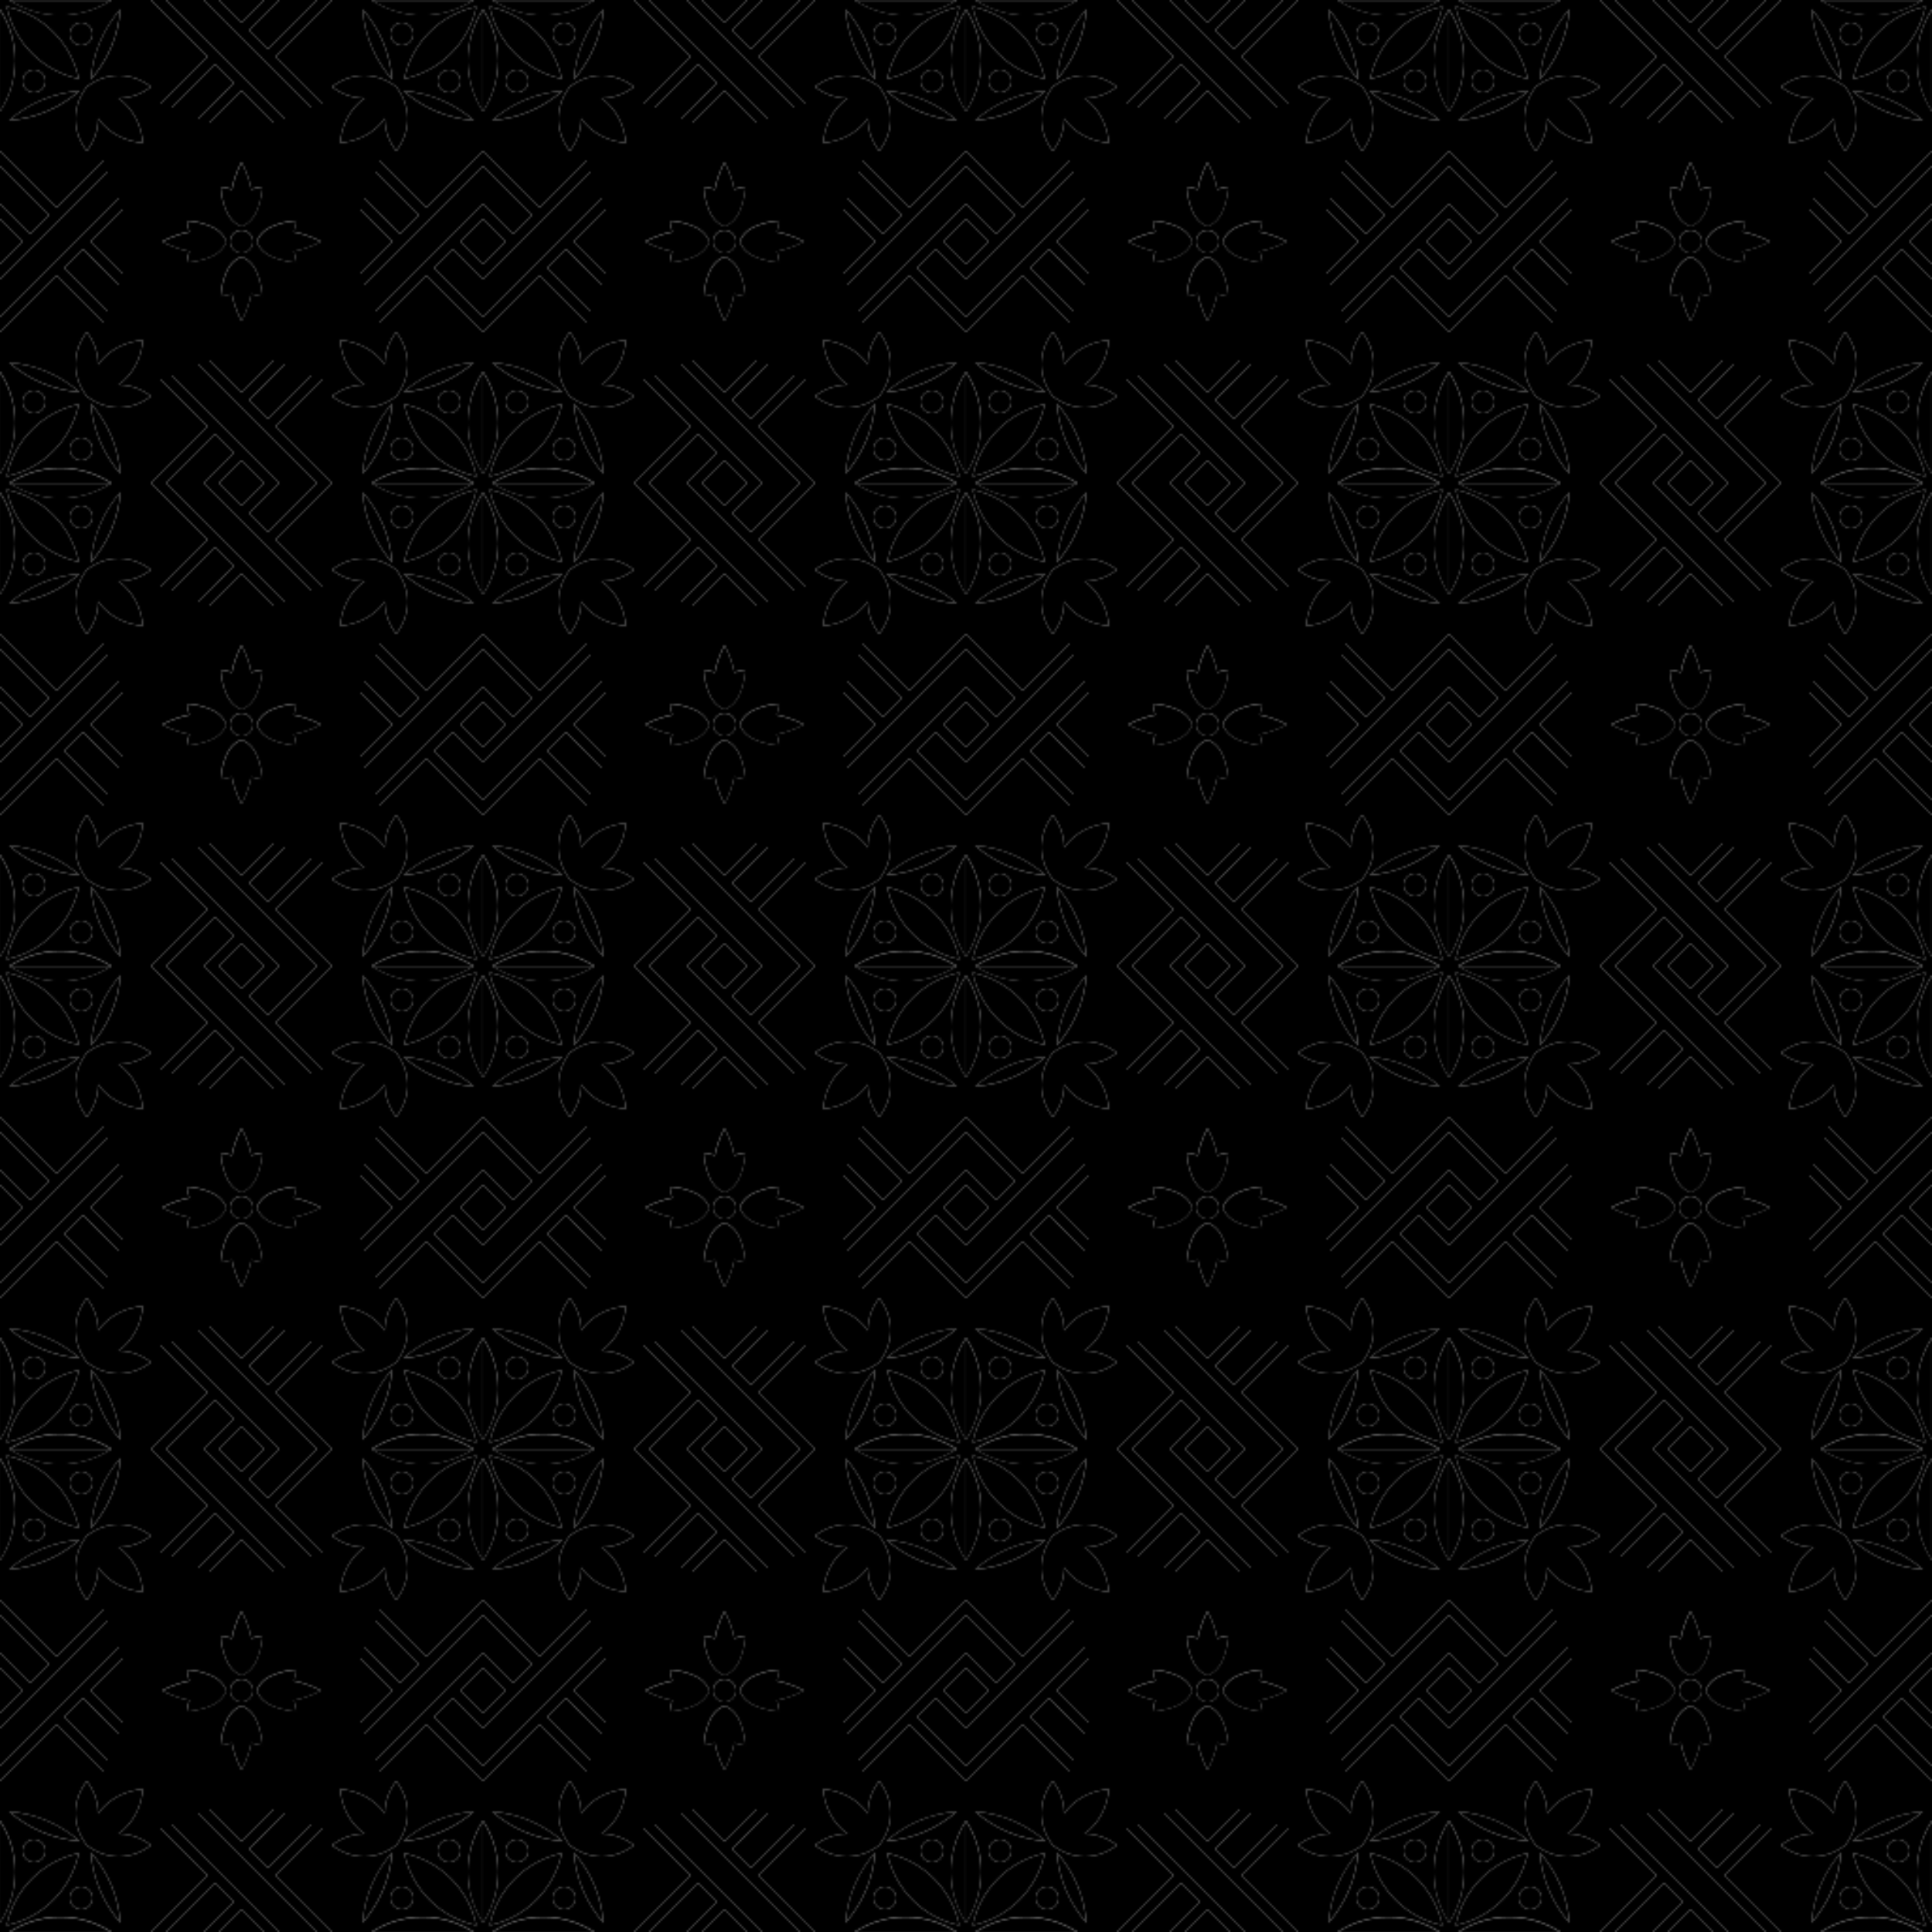 <svg width="1024" height="1024" xmlns="http://www.w3.org/2000/svg">
    <style>
        .colorTwo {
            fill: hsl(192 82% 83%);
        }
        .colorOne {
            fill: hsl(25 42% 94%);
        }
    </style>
    <defs>
        <pattern id="dynamicPattern" patternUnits="userSpaceOnUse" width="256" height="256">
            <path d="M128,478l17,17l0,46l46,0l17,17l-17,17l-46,0l0,46l-17,17l-17,-17l0,-46l-46,0l-17,-17l17,-17l46,0l0,-46l17,-17Zm8,80c0,-0 1.648,4.998 7.269,7.615c7.269,3.385 13.731,3.385 13.731,3.385c0,-0 -0.27,-2.685 -1.306,-5.861c8.507,-1.66 14.306,-5.139 14.306,-5.139c0,-0 -5.799,-3.479 -14.306,-5.139c1.036,-3.176 1.306,-5.861 1.306,-5.861c0,-0 -6.462,-0 -13.731,3.385c-5.621,2.617 -7.269,7.615 -7.269,7.615Zm-8,-6c-3.311,0 -6,2.689 -6,6c0,3.311 2.689,6 6,6c3.311,-0 6,-2.689 6,-6c0,-3.311 -2.689,-6 -6,-6Zm0,-2c0,0 4.998,-1.648 7.615,-7.269c3.385,-7.269 3.385,-13.731 3.385,-13.731c0,-0 -2.685,0.27 -5.861,1.306c-1.66,-8.507 -5.139,-14.306 -5.139,-14.306c0,0 -3.479,5.799 -5.139,14.306c-3.176,-1.036 -5.861,-1.306 -5.861,-1.306c0,-0 0,6.462 3.385,13.731c2.617,5.621 7.615,7.269 7.615,7.269Zm-8,8c0,0 -1.648,-4.998 -7.269,-7.615c-7.269,-3.385 -13.731,-3.385 -13.731,-3.385c-0,0 0.27,2.685 1.306,5.861c-8.507,1.66 -14.306,5.139 -14.306,5.139c0,0 5.799,3.479 14.306,5.139c-1.036,3.176 -1.306,5.861 -1.306,5.861c-0,0 6.462,0 13.731,-3.385c5.621,-2.617 7.269,-7.615 7.269,-7.615Zm8,8c0,-0 -4.998,1.648 -7.615,7.269c-3.385,7.269 -3.385,13.731 -3.385,13.731c0,0 2.685,-0.27 5.861,-1.306c1.66,8.507 5.139,14.306 5.139,14.306c0,-0 3.479,-5.799 5.139,-14.306c3.176,1.036 5.861,1.306 5.861,1.306c0,0 0,-6.462 -3.385,-13.731c-2.617,-5.621 -7.615,-7.269 -7.615,-7.269Z" class="colorOne" transform="matrix(1,0,0,1,-362,-430) matrix(1,0,0,1,362,430) matrix(1,0,0,1,0,-430)"/>
            <path d="M142,652l-10,-10l5.05,-4.95l13.95,-14.05l0,-42l42,0l63,-63l0,20l-57,57c0,0 -34,-0 -34,0l0,34l-23,23Zm80,-108l-10,10l-4.95,-5.05l-14.05,-13.95l-42,0l0,-42l-63,-63l20,0l57,57c0,0 -0,34 0,34l34,0l23,23Zm-108,-80l10,10l-5.05,4.95l-13.95,14.05l0,42l-42,0l-63,63l-0,-20l57,-57c-0,0 34,0 34,0l0,-34l23,-23Zm-80,108l10,-10l4.95,5.05l14.05,13.95l42,0l0,42l63,63l-20,0l-57,-57c0,0 0,-34 0,-34l-34,0l-23,-23Zm80,88l10,10l-16,16l-20,0l26,-26Zm116,-88l10,-10l16,16l0,20l-26,-26Zm-88,-116l-10,-10l16,-16l20,0l-26,26Zm-116,88l-10,10l-16,-16l0,-20l26,26Z" class="colorOne" transform="matrix(1,0,0,1,-362,-430) matrix(1,0,0,1,362,430) matrix(1,0,0,1,0,-430)"/>
            <path d="M244,558l12,-12l0,24l-12,-12Zm-116,116l12,12l-24,0l12,-12Zm-116,-116l-12,12l-0,-24l12,12Zm116,-116l-12,-12l24,-0l-12,12Z" class="colorOne" transform="matrix(1,0,0,1,-362,-430) matrix(1,0,0,1,362,430) matrix(1,0,0,1,0,-430)"/>
            <path d="M559,686l-21,0l-30,-30l25,-25l0,-30l30,0l25,-25l30,30l0,21c-5.054,7.737 -8,17.021 -8,27c0,9.979 2.946,19.263 8,27l0,5l-5,-0c-7.737,-5.054 -17.021,-8 -27,-8c-9.979,-0 -19.263,2.946 -27,8Zm55.466,-3.534c-1.897,-9.045 -6.379,-17.693 -13.435,-24.749c-7.057,-7.056 -15.705,-11.538 -24.749,-13.435c1.897,9.044 6.379,17.692 13.435,24.749c7.056,7.056 15.704,11.538 24.749,13.435Zm-42.466,-42.466c3.791,-4.871 6,-10.717 6,-17c0,-6.283 -2.209,-12.129 -6,-17c-3.791,4.871 -6,10.717 -6,17c0,0.084 0,0.168 0.001,0.251c-0.952,-1.324 -2.016,-2.579 -3.193,-3.757c-5.489,-5.488 -12.678,-8.511 -20.506,-9.192c0.681,7.828 3.704,15.017 9.192,20.506c1.178,1.177 2.433,2.241 3.757,3.193c-0.083,-0.001 -0.167,-0.001 -0.251,-0.001c-6.283,0 -12.129,2.209 -17,6c4.871,3.791 10.717,6 17,6c6.283,0 12.129,-2.209 17,-6Zm3.896,-2.185c14.195,-1.076 27.102,-6.791 37.208,-15.63c-14.195,1.076 -27.102,6.791 -37.208,15.63Zm-21.711,43.289c8.839,-10.106 14.554,-23.013 15.63,-37.208c-8.839,10.106 -14.554,23.013 -15.63,37.208Zm45.815,-44.104c-3.311,-0 -6,2.689 -6,6c0,3.311 2.689,6 6,6c3.311,-0 6,-2.689 6,-6c-0,-3.311 -2.689,-6 -6,-6Zm-25,25c-3.311,0 -6,2.689 -6,6c0,3.311 2.689,6 6,6c3.311,0 6,-2.689 6,-6c-0,-3.311 -2.689,-6 -6,-6Z" class="colorOne" transform="matrix(1,0,0,1,-362,-430) matrix(1,0,0,1,362,430) matrix(1,0,0,1,-362,-430)"/>
            <path d="M559,686l-21,0l-30,-30l25,-25l0,-30l30,0l25,-25l30,30l0,21c-5.054,7.737 -8,17.021 -8,27c0,9.979 2.946,19.263 8,27l0,5l-5,-0c-7.737,-5.054 -17.021,-8 -27,-8c-9.979,-0 -19.263,2.946 -27,8Zm55.466,-3.534c-1.897,-9.045 -6.379,-17.693 -13.435,-24.749c-7.057,-7.056 -15.705,-11.538 -24.749,-13.435c1.897,9.044 6.379,17.692 13.435,24.749c7.056,7.056 15.704,11.538 24.749,13.435Zm-42.466,-42.466c3.791,-4.871 6,-10.717 6,-17c0,-6.283 -2.209,-12.129 -6,-17c-3.791,4.871 -6,10.717 -6,17c0,0.084 0,0.168 0.001,0.251c-0.952,-1.324 -2.016,-2.579 -3.193,-3.757c-5.489,-5.488 -12.678,-8.511 -20.506,-9.192c0.681,7.828 3.704,15.017 9.192,20.506c1.178,1.177 2.433,2.241 3.757,3.193c-0.083,-0.001 -0.167,-0.001 -0.251,-0.001c-6.283,0 -12.129,2.209 -17,6c4.871,3.791 10.717,6 17,6c6.283,0 12.129,-2.209 17,-6Zm3.896,-2.185c14.195,-1.076 27.102,-6.791 37.208,-15.63c-14.195,1.076 -27.102,6.791 -37.208,15.63Zm-21.711,43.289c8.839,-10.106 14.554,-23.013 15.63,-37.208c-8.839,10.106 -14.554,23.013 -15.63,37.208Zm45.815,-44.104c-3.311,-0 -6,2.689 -6,6c0,3.311 2.689,6 6,6c3.311,-0 6,-2.689 6,-6c-0,-3.311 -2.689,-6 -6,-6Zm-25,25c-3.311,0 -6,2.689 -6,6c0,3.311 2.689,6 6,6c3.311,0 6,-2.689 6,-6c-0,-3.311 -2.689,-6 -6,-6Z" class="colorOne" transform="matrix(1,0,0,1,-362,-430) matrix(1,0,0,1,362,430) matrix(6.12323e-17,-1,1,6.12323e-17,-430,618)"/>
            <path d="M559,686l-21,0l-30,-30l25,-25l0,-30l30,0l25,-25l30,30l0,21c-5.054,7.737 -8,17.021 -8,27c0,9.979 2.946,19.263 8,27l0,5l-5,-0c-7.737,-5.054 -17.021,-8 -27,-8c-9.979,-0 -19.263,2.946 -27,8Zm55.466,-3.534c-1.897,-9.045 -6.379,-17.693 -13.435,-24.749c-7.057,-7.056 -15.705,-11.538 -24.749,-13.435c1.897,9.044 6.379,17.692 13.435,24.749c7.056,7.056 15.704,11.538 24.749,13.435Zm-42.466,-42.466c3.791,-4.871 6,-10.717 6,-17c0,-6.283 -2.209,-12.129 -6,-17c-3.791,4.871 -6,10.717 -6,17c0,0.084 0,0.168 0.001,0.251c-0.952,-1.324 -2.016,-2.579 -3.193,-3.757c-5.489,-5.488 -12.678,-8.511 -20.506,-9.192c0.681,7.828 3.704,15.017 9.192,20.506c1.178,1.177 2.433,2.241 3.757,3.193c-0.083,-0.001 -0.167,-0.001 -0.251,-0.001c-6.283,0 -12.129,2.209 -17,6c4.871,3.791 10.717,6 17,6c6.283,0 12.129,-2.209 17,-6Zm3.896,-2.185c14.195,-1.076 27.102,-6.791 37.208,-15.63c-14.195,1.076 -27.102,6.791 -37.208,15.63Zm-21.711,43.289c8.839,-10.106 14.554,-23.013 15.63,-37.208c-8.839,10.106 -14.554,23.013 -15.63,37.208Zm45.815,-44.104c-3.311,-0 -6,2.689 -6,6c0,3.311 2.689,6 6,6c3.311,-0 6,-2.689 6,-6c-0,-3.311 -2.689,-6 -6,-6Zm-25,25c-3.311,0 -6,2.689 -6,6c0,3.311 2.689,6 6,6c3.311,0 6,-2.689 6,-6c-0,-3.311 -2.689,-6 -6,-6Z" class="colorOne" transform="matrix(1,0,0,1,-362,-430) matrix(1,0,0,1,362,430) matrix(-1,-1.22465e-16,1.22465e-16,-1,618,686)"/>
            <path d="M559,686l-21,0l-30,-30l25,-25l0,-30l30,0l25,-25l30,30l0,21c-5.054,7.737 -8,17.021 -8,27c0,9.979 2.946,19.263 8,27l0,5l-5,-0c-7.737,-5.054 -17.021,-8 -27,-8c-9.979,-0 -19.263,2.946 -27,8Zm55.466,-3.534c-1.897,-9.045 -6.379,-17.693 -13.435,-24.749c-7.057,-7.056 -15.705,-11.538 -24.749,-13.435c1.897,9.044 6.379,17.692 13.435,24.749c7.056,7.056 15.704,11.538 24.749,13.435Zm-42.466,-42.466c3.791,-4.871 6,-10.717 6,-17c0,-6.283 -2.209,-12.129 -6,-17c-3.791,4.871 -6,10.717 -6,17c0,0.084 0,0.168 0.001,0.251c-0.952,-1.324 -2.016,-2.579 -3.193,-3.757c-5.489,-5.488 -12.678,-8.511 -20.506,-9.192c0.681,7.828 3.704,15.017 9.192,20.506c1.178,1.177 2.433,2.241 3.757,3.193c-0.083,-0.001 -0.167,-0.001 -0.251,-0.001c-6.283,0 -12.129,2.209 -17,6c4.871,3.791 10.717,6 17,6c6.283,0 12.129,-2.209 17,-6Zm3.896,-2.185c14.195,-1.076 27.102,-6.791 37.208,-15.63c-14.195,1.076 -27.102,6.791 -37.208,15.63Zm-21.711,43.289c8.839,-10.106 14.554,-23.013 15.63,-37.208c-8.839,10.106 -14.554,23.013 -15.63,37.208Zm45.815,-44.104c-3.311,-0 -6,2.689 -6,6c0,3.311 2.689,6 6,6c3.311,-0 6,-2.689 6,-6c-0,-3.311 -2.689,-6 -6,-6Zm-25,25c-3.311,0 -6,2.689 -6,6c0,3.311 2.689,6 6,6c3.311,0 6,-2.689 6,-6c-0,-3.311 -2.689,-6 -6,-6Z" class="colorOne" transform="matrix(1,0,0,1,-362,-430) matrix(1,0,0,1,362,430) matrix(-1.83697e-16,1,-1,-1.83697e-16,686,-362)"/>
            <path d="M102,648l-25,-25l0,-30l-30,0l-25,-25l-30,30l-0,-8l63,-63l42,0l0,-42l19,-19l-10,-10l-23,23l0,34l-34,0l-57,57l-0,-8l12,-12l-12,-12l0,-8l16,16l10,-10l-26,-26l0,-8l30,30l25,-25l30,0l0,-30l25,-25l-30,-30l8,0l63,63l0,42l42,0l19,19l10,-10l-23,-23l-34,0l0,-34l-57,-57l8,0l12,12l12,-12l8,0l-16,16l10,10l26,-26l8,0l-30,30l25,25l0,30l30,0l25,25l30,-30l0,8l-63,63l-42,0l0,42l-19,19l10,10l23,-23l0,-34l34,0l57,-57l0,8l-12,12l12,12l0,8l-16,-16l-10,10l26,26l0,8l-30,-30l-25,25l-30,0l0,30l-25,25l30,30l-8,0l-63,-63l0,-42l-42,0l-19,-19l-10,10l23,23l34,0l0,34l57,57l-8,0l-12,-12l-12,12l-8,0l16,-16l-10,-10l-26,26l-8,0l30,-30Zm98,-98l-17,-17l-46,0l0,-46l-17,-17l-17,17l0,46l-46,0l-17,17l17,17l46,0l0,46l17,17l17,-17l0,-46l46,0l17,-17Z" class="colorTwo" transform="matrix(1,0,0,1,-362,-430) matrix(1,0,0,1,362,430) matrix(1,0,0,1,8,-422)"/>
            <circle cx="128.5" cy="556.5" r="8.5" class="colorTwo" transform="matrix(1,0,0,1,-362,-430) matrix(1,0,0,1,362,430) matrix(0.706,0,0,0.706,37.294,-264.824)"/>
            <path d="M128.5,540c0,-0 -7.914,-1.891 -12.058,-8.338c-5.359,-8.338 -5.359,-15.75 -5.359,-15.75c0,-0 4.252,0.309 9.28,1.497c2.628,-9.757 8.137,-16.409 8.137,-16.409c-0,0 5.509,6.652 8.137,16.409c5.028,-1.188 9.28,-1.497 9.28,-1.497c-0,-0 -0,7.412 -5.359,15.75c-4.144,6.447 -12.058,8.338 -12.058,8.338Zm-12.667,9.176c0,0 -2.609,5.734 -11.509,8.736c-11.51,3.882 -21.741,3.882 -21.741,3.882c0,0 0.428,-3.08 2.068,-6.723c-13.469,-1.903 -22.651,-5.895 -22.651,-5.895c-0,0 9.182,-3.991 22.651,-5.894c-1.64,-3.643 -2.068,-6.723 -2.068,-6.723c0,-0 10.231,-0 21.741,3.882c8.9,3.002 11.509,8.735 11.509,8.735Zm12.667,9.177c0,-0 7.914,1.891 12.058,8.338c5.359,8.338 5.359,15.75 5.359,15.75c-0,0 -4.252,-0.309 -9.28,-1.498c-2.628,9.758 -8.137,16.41 -8.137,16.41c0,-0 -5.509,-6.652 -8.137,-16.41c-5.028,1.189 -9.28,1.498 -9.28,1.498c0,0 0,-7.412 5.359,-15.75c4.144,-6.447 12.058,-8.338 12.058,-8.338Zm12.667,-9.177c-0,0 2.609,-5.733 11.509,-8.735c11.51,-3.882 21.741,-3.882 21.741,-3.882c-0,-0 -0.428,3.08 -2.068,6.723c13.469,1.903 22.651,5.894 22.651,5.894c0,0 -9.182,3.992 -22.651,5.895c1.64,3.643 2.068,6.723 2.068,6.723c-0,0 -10.231,0 -21.741,-3.882c-8.9,-3.002 -11.509,-8.736 -11.509,-8.736Z" class="colorTwo" transform="matrix(1,0,0,1,-362,-430) matrix(1,0,0,1,362,430) matrix(0.632,0,0,0.872,46.842,-350.769)"/>
            <path d="M554.152,670.484c0.882,-11.644 5.57,-22.232 12.821,-30.523c-0.882,11.645 -5.57,22.233 -12.821,30.523Zm17.809,-35.511c8.291,-7.251 18.879,-11.939 30.523,-12.821c-8.29,7.251 -18.878,11.939 -30.523,12.821Zm30.523,-118.125c-11.644,-0.882 -22.232,-5.57 -30.523,-12.821c11.645,0.882 22.233,5.57 30.523,12.821Zm-35.511,-17.809c-7.251,-8.291 -11.939,-18.879 -12.821,-30.523c7.251,8.29 11.939,18.878 12.821,30.523Zm-118.125,-30.523c-0.882,11.644 -5.57,22.232 -12.821,30.523c0.882,-11.645 5.57,-22.233 12.821,-30.523Zm-17.809,35.511c-8.291,7.251 -18.879,11.939 -30.523,12.821c8.29,-7.251 18.878,-11.939 30.523,-12.821Zm-30.523,118.125c11.644,0.882 22.232,5.57 30.523,12.821c-11.645,-0.882 -22.233,-5.57 -30.523,-12.821Zm35.511,17.809c7.251,8.291 11.939,18.879 12.821,30.523c-7.251,-8.29 -11.939,-18.878 -12.821,-30.523Z" class="colorTwo" transform="matrix(1,0,0,1,-362,-430) matrix(1,0,0,1,362,430) matrix(1.219,0,0,1.219,-483.352,-566.248)"/>
            <path d="M606.5,670.011c-4.146,-6.236 -6.563,-13.718 -6.563,-21.761c0,-8.043 2.417,-15.525 6.563,-21.761l0,43.522Zm-48.398,4.03c6.346,-4.074 13.962,-6.448 22.148,-6.448c8.186,0 15.802,2.374 22.148,6.448l-44.296,-0Zm44.296,-206.326c-6.346,4.073 -13.962,6.447 -22.148,6.447c-8.186,0 -15.802,-2.374 -22.148,-6.447l44.296,-0Zm4.102,47.551c-4.146,-6.235 -6.563,-13.718 -6.563,-21.761c0,-8.042 2.417,-15.525 6.563,-21.76l-0,43.521Zm-210,-43.521c4.146,6.235 6.563,13.718 6.563,21.76c-0,8.043 -2.417,15.526 -6.563,21.761l0,-43.521Zm48.398,-4.03c-6.346,4.073 -13.962,6.447 -22.148,6.447c-8.186,0 -15.802,-2.374 -22.148,-6.447l44.296,-0Zm-44.296,206.326c6.346,-4.074 13.962,-6.448 22.148,-6.448c8.186,0 15.802,2.374 22.148,6.448l-44.296,-0Zm-4.102,-47.552c4.146,6.236 6.563,13.718 6.563,21.761c-0,8.043 -2.417,15.525 -6.563,21.761l0,-43.522Z" class="colorTwo" transform="matrix(1,0,0,1,-362,-430) matrix(1,0,0,1,362,430) matrix(1.219,0,0,1.241,-483.352,-580.319)"/>
            <path d="M614.466,682.466c-9.045,-1.897 -17.693,-6.379 -24.749,-13.435c-7.056,-7.057 -11.538,-15.705 -13.435,-24.749c9.044,1.897 17.692,6.379 24.749,13.435c7.056,7.056 11.538,15.704 13.435,24.749Zm-0,-248.932c-1.897,9.045 -6.379,17.693 -13.435,24.749c-7.057,7.056 -15.705,11.538 -24.749,13.435c1.897,-9.044 6.379,-17.692 13.435,-24.749c7.056,-7.056 15.704,-11.538 24.749,-13.435Zm-248.932,0c9.045,1.897 17.693,6.379 24.749,13.435c7.056,7.057 11.538,15.705 13.435,24.749c-9.044,-1.897 -17.692,-6.379 -24.749,-13.435c-7.056,-7.056 -11.538,-15.704 -13.435,-24.749Zm0,248.932c1.897,-9.045 6.379,-17.693 13.435,-24.749c7.057,-7.056 15.705,-11.538 24.749,-13.435c-1.897,9.044 -6.379,17.692 -13.435,24.749c-7.056,7.056 -15.704,11.538 -24.749,13.435Z" class="colorTwo" transform="matrix(1,0,0,1,-362,-430) matrix(1,0,0,1,362,430) matrix(1,0,0,1,-362,-430)"/>
            <path d="M572,640c-4.871,3.791 -10.717,6 -17,6c-6.283,0 -12.129,-2.209 -17,-6c4.871,-3.791 10.717,-6 17,-6c0.084,0 0.168,0 0.251,0.001c-1.324,-0.952 -2.579,-2.016 -3.757,-3.193c-5.488,-5.489 -8.511,-12.678 -9.192,-20.506c7.828,0.681 15.017,3.704 20.506,9.192c1.177,1.178 2.241,2.433 3.193,3.757c-0.001,-0.083 -0.001,-0.167 -0.001,-0.251c0,-6.283 2.209,-12.129 6,-17c3.791,4.871 6,10.717 6,17c0,6.283 -2.209,12.129 -6,17Zm-0,-164c3.791,4.871 6,10.717 6,17c0,6.283 -2.209,12.129 -6,17c-3.791,-4.871 -6,-10.717 -6,-17c0,-0.084 0,-0.168 0.001,-0.251c-0.952,1.324 -2.016,2.579 -3.193,3.757c-5.489,5.488 -12.678,8.511 -20.506,9.192c0.681,-7.828 3.704,-15.017 9.192,-20.506c1.178,-1.177 2.433,-2.241 3.757,-3.193c-0.083,0.001 -0.167,0.001 -0.251,0.001c-6.283,-0 -12.129,-2.209 -17,-6c4.871,-3.791 10.717,-6 17,-6c6.283,-0 12.129,2.209 17,6Zm-164,0c4.871,-3.791 10.717,-6 17,-6c6.283,-0 12.129,2.209 17,6c-4.871,3.791 -10.717,6 -17,6c-0.084,-0 -0.168,-0 -0.251,-0.001c1.324,0.952 2.579,2.016 3.757,3.193c5.488,5.489 8.511,12.678 9.192,20.506c-7.828,-0.681 -15.017,-3.704 -20.506,-9.192c-1.177,-1.178 -2.241,-2.433 -3.193,-3.757c0.001,0.083 0.001,0.167 0.001,0.251c-0,6.283 -2.209,12.129 -6,17c-3.791,-4.871 -6,-10.717 -6,-17c-0,-6.283 2.209,-12.129 6,-17Zm0,164c-3.791,-4.871 -6,-10.717 -6,-17c0,-6.283 2.209,-12.129 6,-17c3.791,4.871 6,10.717 6,17c0,0.084 -0,0.168 -0.001,0.251c0.952,-1.324 2.016,-2.579 3.193,-3.757c5.489,-5.488 12.678,-8.511 20.506,-9.192c-0.681,7.828 -3.704,15.017 -9.192,20.506c-1.178,1.177 -2.433,2.241 -3.757,3.193c0.083,-0.001 0.167,-0.001 0.251,-0.001c6.283,0 12.129,2.209 17,6c-4.871,3.791 -10.717,6 -17,6c-6.283,0 -12.129,-2.209 -17,-6Z" class="colorTwo" transform="matrix(1,0,0,1,-362,-430) matrix(1,0,0,1,362,430) matrix(1,0,0,1,-362,-430)"/>
            <path d="M600.714,638c4.14,0 7.5,3.361 7.5,7.5c0,4.139 -3.36,7.5 -7.5,7.5c-4.139,0 -7.5,-3.361 -7.5,-7.5c0,-4.139 3.361,-7.5 7.5,-7.5Zm-31.25,31.25c4.14,0 7.5,3.361 7.5,7.5c0,4.139 -3.36,7.5 -7.5,7.5c-4.139,0 -7.5,-3.361 -7.5,-7.5c0,-4.139 3.361,-7.5 7.5,-7.5Zm-7.5,-267.5c0,-4.139 3.361,-7.5 7.5,-7.5c4.14,0 7.5,3.361 7.5,7.5c0,4.139 -3.36,7.5 -7.5,7.5c-4.139,0 -7.5,-3.361 -7.5,-7.5Zm31.25,31.25c0,-4.139 3.361,-7.5 7.5,-7.5c4.14,0 7.5,3.361 7.5,7.5c0,4.139 -3.36,7.5 -7.5,7.5c-4.139,0 -7.5,-3.361 -7.5,-7.5Zm-267.5,7.5c-4.139,0 -7.5,-3.361 -7.5,-7.5c0,-4.139 3.361,-7.5 7.5,-7.5c4.14,0 7.5,3.361 7.5,7.5c0,4.139 -3.36,7.5 -7.5,7.5Zm31.25,-31.25c-4.139,0 -7.5,-3.361 -7.5,-7.5c0,-4.139 3.361,-7.5 7.5,-7.5c4.14,0 7.5,3.361 7.5,7.5c0,4.139 -3.36,7.5 -7.5,7.5Zm7.5,267.5c0,4.139 -3.36,7.5 -7.5,7.5c-4.139,0 -7.5,-3.361 -7.5,-7.5c0,-4.139 3.361,-7.5 7.5,-7.5c4.14,0 7.5,3.361 7.5,7.5Zm-31.25,-31.25c0,4.139 -3.36,7.5 -7.5,7.5c-4.139,0 -7.5,-3.361 -7.5,-7.5c0,-4.139 3.361,-7.5 7.5,-7.5c4.14,0 7.5,3.361 7.5,7.5Z" class="colorTwo" transform="matrix(1,0,0,1,-362,-430) matrix(1,0,0,1,362,430) matrix(0.8,0,0,0.8,-242.571,-303.4)"/>
        </pattern>
    </defs>
    <rect width="100%" height="100%" fill="url(#dynamicPattern)" />
</svg>